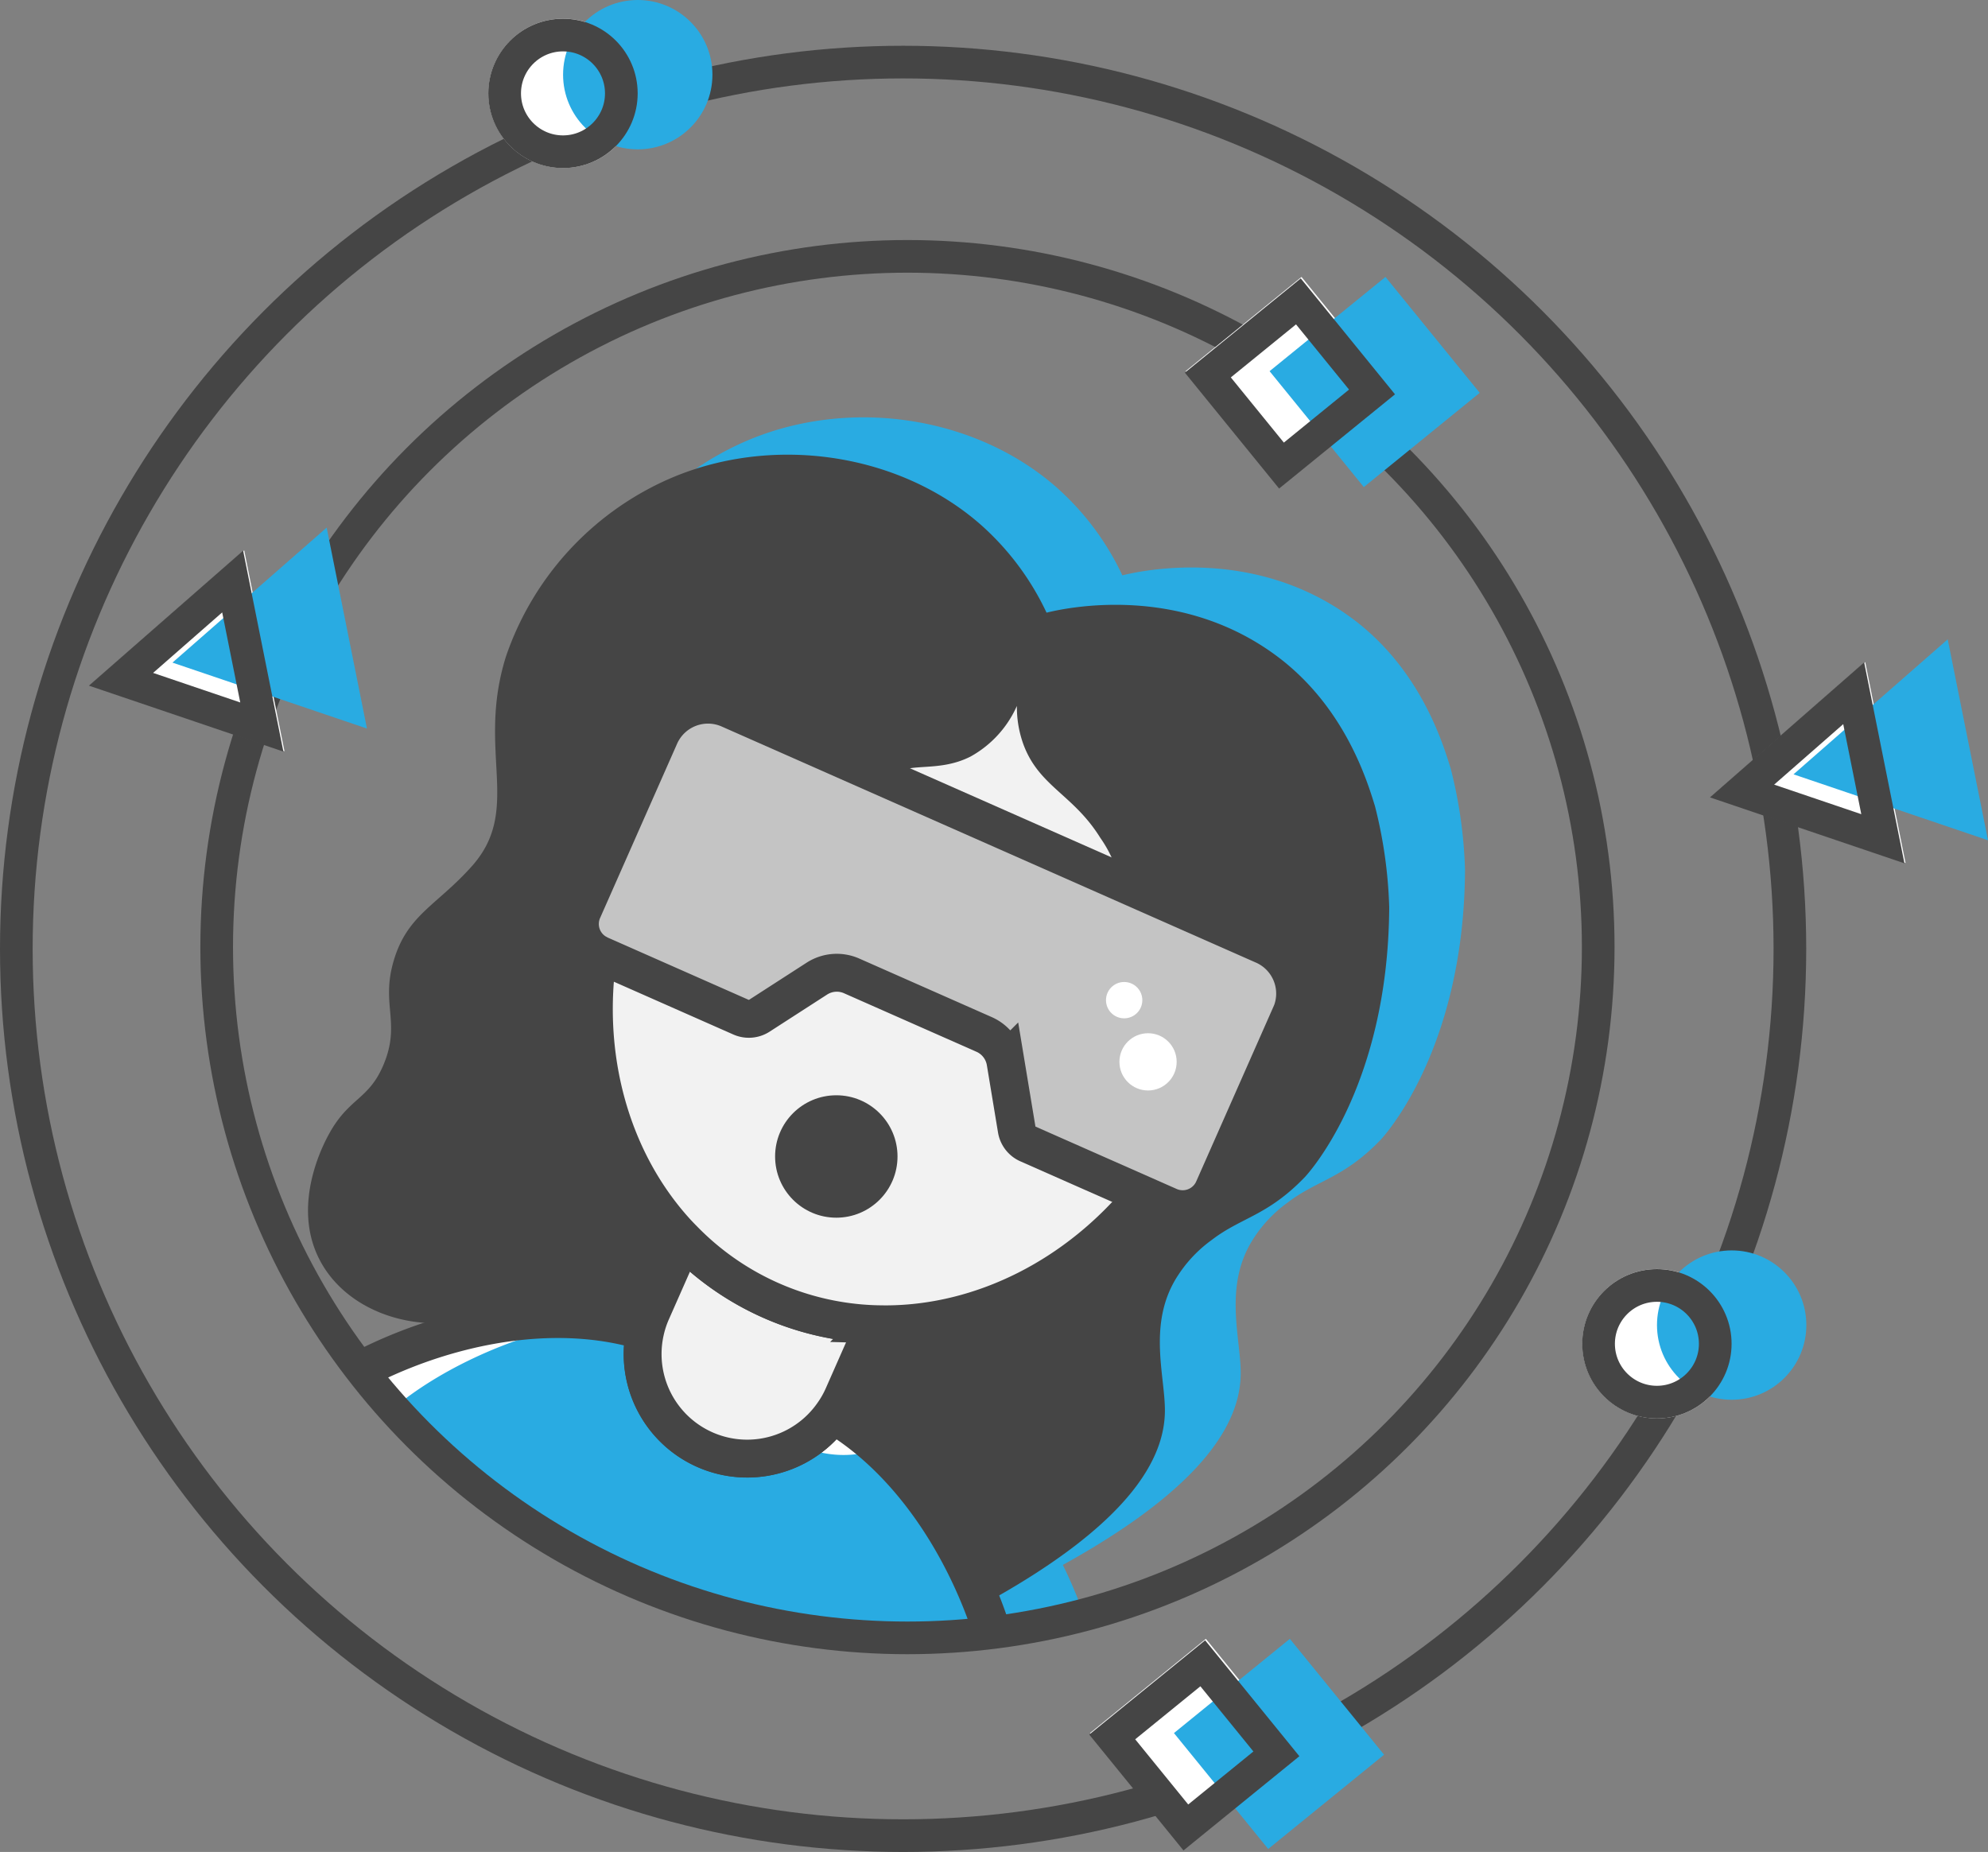 <svg xmlns="http://www.w3.org/2000/svg" width="213.082" height="198.504"><rect width="100%" height="100%" fill="#808080" stroke="none"/><defs><clipPath id="a"><circle class="a" cx="74.039" cy="74.039" r="74.039" transform="translate(432.849 2272.757)"/></clipPath><style>.a,.j,.k,.l{fill:none}.c{fill:#fff}.d{fill:#29abe2}.f,.j,.k,.l{stroke:#454545}.j{stroke-miterlimit:10.005}.f{fill:#f2f2f2;stroke-miterlimit:10.01;stroke-width:4.062px}.g{fill:#454545}.j{stroke-width:3.5px}.k,.l{stroke-width:3.502px;stroke-miterlimit:4.002}</style></defs><g transform="translate(-409.624 -2245.279)"><g clip-path="url(#a)"><circle class="c" cx="1.947" cy="1.947" r="1.947" transform="translate(538.875 2310.488)"/><circle class="c" cx="3.067" cy="3.067" r="3.067" transform="translate(541.939 2315.093)"/><path class="c" d="M517.528 2436.825l-79.874-35.3c3.478-7.7 24.529-18.861 41.531-13.66a11.206 11.206 0 0020.1 8.877c15.283 9.07 21.599 32.329 18.243 40.083z"/><path class="d" d="M526.744 2316.945a11.746 11.746 0 00.7 4.122c1.671 4.519 5.341 5.349 8.24 10.013a13.4 13.4 0 012.348 6.126c.53 6.777-6.508 8.373-6.6 14.835-.058 4.049 2.717 4.621 5.293 13.78a58.29 58.29 0 011.293 5.653 37.738 37.738 0 01-6.009 4.944 37.149 37.149 0 01-9.654 4.588 35.845 35.845 0 01-10.835 1.526l-4.715 10.6a26.862 26.862 0 014.827 3.417c1.989 1.772 3.3 3.513 7.18 9.541a485.795 485.795 0 014.472 7.068c15.853-8.707 19.271-15.715 19.324-20.6.042-3.8-1.936-9.515 1.419-14.6a14.237 14.237 0 013.6-3.773c3.158-2.427 5.952-2.568 9.945-6.7 0 0 8.972-9.293 9.079-28.965a49.486 49.486 0 00-1.527-10.835c-.815-2.64-3.217-10.688-10.592-16.137-10.575-7.817-22.769-5.053-24.61-4.6a29.13 29.13 0 00-7.179-9.542c-8.88-7.7-22.5-9.576-33.442-4.723a32.133 32.133 0 00-17.318 18.952c-3.2 10.194 1.789 16.382-3.66 22.491-3.867 4.335-7.1 5.244-8.494 10.559-1.145 4.391.834 6.33-.94 10.636-1.6 3.884-3.721 3.548-5.891 7.534-.5.92-4.116 7.562-.947 13.542 2.209 4.163 6.994 6.647 12.244 6.717 2.718-.393 5.009-.646 6.713-.822a39.539 39.539 0 017.772-.35 23.028 23.028 0 017.889 2.241l4.243-9.537a28.306 28.306 0 01-7.179-9.542 29.872 29.872 0 01-2.586-11.306 35.282 35.282 0 01.238-6.241c.618-4.93.936-7.486 2.712-8.948 1.471-1.211 2.943-.85 11.423 0 8.183.823 9.738.786 11.422 0a11.136 11.136 0 005.892-7.535c.64-3.179-.9-4.547.238-6.241 1.463-2.19 4.922-.535 8.715-2.469a11.557 11.557 0 004.957-5.419z"/><path class="d" d="M527.434 2436.577l-79.874-35.3c3.478-7.7 24.53-18.861 41.532-13.659a11.206 11.206 0 0020.094 8.877c15.289 9.07 21.604 32.329 18.248 40.082z"/><path d="M517.113 2436.958l-79.875-35.3c3.477-7.7 24.53-18.861 41.532-13.659a11.206 11.206 0 0020.094 8.877c15.288 9.066 21.602 32.324 18.249 40.082z" stroke-width="4.059" stroke-miterlimit="10.005" stroke="#454545" fill="none"/><path class="f" d="M503.385 2387.216l-3.4 7.706a10.968 10.968 0 01-1.121 1.953 11.206 11.206 0 01-20.099-8.875 10.944 10.944 0 01.7-2.139l3.409-7.717a30 30 0 0020.512 9.076z"/><path class="f" d="M538.05 2363.786a41.664 41.664 0 01-5.74 9.427c-7.133 8.824-17.375 13.967-27.657 14.014-.42 0-.847-.007-1.274-.018a30 30 0 01-20.512-9.077c-.3-.3-.584-.6-.868-.912-6.907-7.656-9.994-18.729-8.241-29.979a42.006 42.006 0 013.09-10.5 41.555 41.555 0 015.691-9.347c10.03-12.48 26.276-17.633 40.1-11.519 13.81 6.1 20.933 21.53 18.507 37.33a41.6 41.6 0 01-3.096 10.581z"/><path class="g" d="M518.618 2320.945a11.74 11.74 0 00.7 4.122c1.671 4.519 5.341 5.349 8.24 10.013a13.4 13.4 0 012.348 6.127c.53 6.776-6.508 8.372-6.6 14.835-.057 4.048 2.718 4.62 5.294 13.78a58.157 58.157 0 011.293 5.653 37.737 37.737 0 01-6.009 4.943 37.149 37.149 0 01-9.654 4.588 35.88 35.88 0 01-10.835 1.527l-4.715 10.6a26.863 26.863 0 014.827 3.417c1.989 1.772 3.295 3.513 7.18 9.541a485.795 485.795 0 014.472 7.068c15.853-8.707 19.271-15.715 19.324-20.6.042-3.8-1.936-9.515 1.419-14.6a14.226 14.226 0 013.6-3.774c3.157-2.427 5.952-2.568 9.945-6.7 0 0 8.972-9.292 9.079-28.965a49.489 49.489 0 00-1.527-10.835c-.816-2.64-3.217-10.688-10.592-16.137-10.575-7.817-22.769-5.053-24.61-4.6a29.13 29.13 0 00-7.179-9.541c-8.88-7.7-22.5-9.577-33.442-4.724a32.133 32.133 0 00-17.318 18.952c-3.2 10.194 1.789 16.382-3.66 22.491-3.867 4.335-7.1 5.244-8.495 10.559-1.144 4.391.835 6.33-.939 10.636-1.6 3.884-3.721 3.549-5.891 7.534-.5.92-4.116 7.562-.947 13.542 2.209 4.164 6.994 6.647 12.244 6.717 2.718-.393 5.009-.646 6.713-.822a39.539 39.539 0 017.772-.35 23.071 23.071 0 017.889 2.241l4.243-9.537a28.28 28.28 0 01-7.179-9.541 29.862 29.862 0 01-2.586-11.306 35.29 35.29 0 01.238-6.242c.618-4.93.936-7.486 2.712-8.948 1.471-1.211 2.943-.85 11.423 0 8.183.824 9.738.786 11.422 0a11.134 11.134 0 005.892-7.534c.64-3.179-.9-4.548.238-6.242 1.463-2.19 4.922-.535 8.715-2.469a11.556 11.556 0 004.956-5.419z"/><circle cx="5.98" cy="5.98" r="5.98" transform="translate(493.283 2363.257)" stroke-width="1.161" fill="#454545" stroke-miterlimit="10.01" stroke="#454545"/><path d="M547.974 2354l-8.292 18.769a3.619 3.619 0 01-4.792 1.793h0l-15.072-6.66a2.079 2.079 0 01-1.216-1.547l-1.202-7.255a3.945 3.945 0 00-2.3-2.947l-14.182-6.267a3.941 3.941 0 00-3.731.282l-6.186 3.991a2.078 2.078 0 01-1.96.143l-15.072-6.66a2.68 2.68 0 01-.282-.145l-.031-.013a3.61 3.61 0 01-1.586-4.593l8.293-18.767a5.654 5.654 0 017.487-2.808h0l57.155 25.257a5.658 5.658 0 012.98 7.427h0z" fill="#c4c4c4" stroke-width="4.062" stroke-miterlimit="10.01" stroke="#454545"/><circle class="c" cx="1.947" cy="1.947" r="1.947" transform="translate(528.169 2350.534)"/><circle class="c" cx="3.068" cy="3.068" r="3.068" transform="translate(529.608 2356.026)"/></g><circle class="j" cx="74.039" cy="74.039" r="74.039" transform="translate(432.849 2272.757)"/><circle class="j" cx="95.049" cy="95.049" r="95.049" transform="translate(411.374 2251.934)"/><path class="c" d="M435.8 2304.269l4.319 21.538-20.846-7.068z"/><path class="d" d="M444.637 2301.831l4.319 21.538-20.847-7.068z"/><path class="a" d="M435.685 2304.3l4.315 21.539-20.845-7.069z"/><path class="g" d="M433.44 2310.919l-7.406 6.485 9.341 3.169-1.936-9.652m2.245-6.619l4.316 21.537-20.846-7.068z"/><path class="c" d="M536.703 2285.064l12.422-10.101 10.101 12.422-12.422 10.101z"/><path class="c" d="M539.165 2285.316l9.705-7.892 7.892 9.706-9.705 7.891z"/><path class="d" d="M545.703 2285.064l12.422-10.101 10.101 12.422-12.422 10.101z"/><path class="d" d="M548.165 2285.316l9.705-7.892 7.892 9.706-9.705 7.891z"/><path class="a" d="M536.624 2285.225l12.422-10.101 10.101 12.422-12.422 10.101z"/><path class="k" d="M539.086 2285.477l9.705-7.892 7.892 9.706-9.705 7.891z"/><circle class="c" cx="8.004" cy="8.004" r="8.004" transform="translate(579.227 2381.304)"/><circle class="c" cx="6.253" cy="6.253" r="6.253" transform="translate(580.978 2383.055)"/><circle class="d" cx="8.004" cy="8.004" r="8.004" transform="translate(587.227 2379.304)"/><circle class="d" cx="6.253" cy="6.253" r="6.253" transform="translate(588.978 2381.055)"/><circle class="a" cx="8.004" cy="8.004" r="8.004" transform="translate(579.214 2381.31)"/><circle class="l" cx="6.253" cy="6.253" r="6.253" transform="translate(580.965 2383.061)"/></g><path class="c" d="M199.926 70.965l4.319 21.538-20.846-7.068z"/><path class="d" d="M208.763 68.527l4.319 21.538-20.847-7.068z"/><path class="a" d="M199.811 70.996l4.315 21.539-20.845-7.069z"/><path class="g" d="M197.566 77.615L190.16 84.1l9.341 3.169-1.936-9.652m2.245-6.619l4.316 21.537-20.846-7.068z"/><path class="c" d="M116.829 185.76l12.422-10.101 10.101 12.422-12.422 10.101z"/><path class="c" d="M119.291 186.012l9.705-7.892 7.892 9.706-9.705 7.891z"/><path class="d" d="M125.829 185.76l12.422-10.101 10.101 12.422-12.422 10.101z"/><path class="d" d="M128.291 186.012l9.705-7.892 7.892 9.706-9.705 7.891z"/><path class="a" d="M116.75 185.921l12.422-10.101 10.101 12.422-12.422 10.101z"/><path class="k" d="M119.212 186.173l9.705-7.892 7.892 9.706-9.705 7.891z"/><g transform="translate(-289.874 -2433.304)"><circle class="c" cx="8.004" cy="8.004" r="8.004" transform="translate(342.227 2435.304)"/><circle class="c" cx="6.253" cy="6.253" r="6.253" transform="translate(343.978 2437.055)"/><circle class="d" cx="8.004" cy="8.004" r="8.004" transform="translate(350.227 2433.304)"/><circle class="d" cx="6.253" cy="6.253" r="6.253" transform="translate(351.978 2435.055)"/><circle class="a" cx="8.004" cy="8.004" r="8.004" transform="translate(342.214 2435.31)"/><circle class="l" cx="6.253" cy="6.253" r="6.253" transform="translate(343.965 2437.061)"/></g></svg>